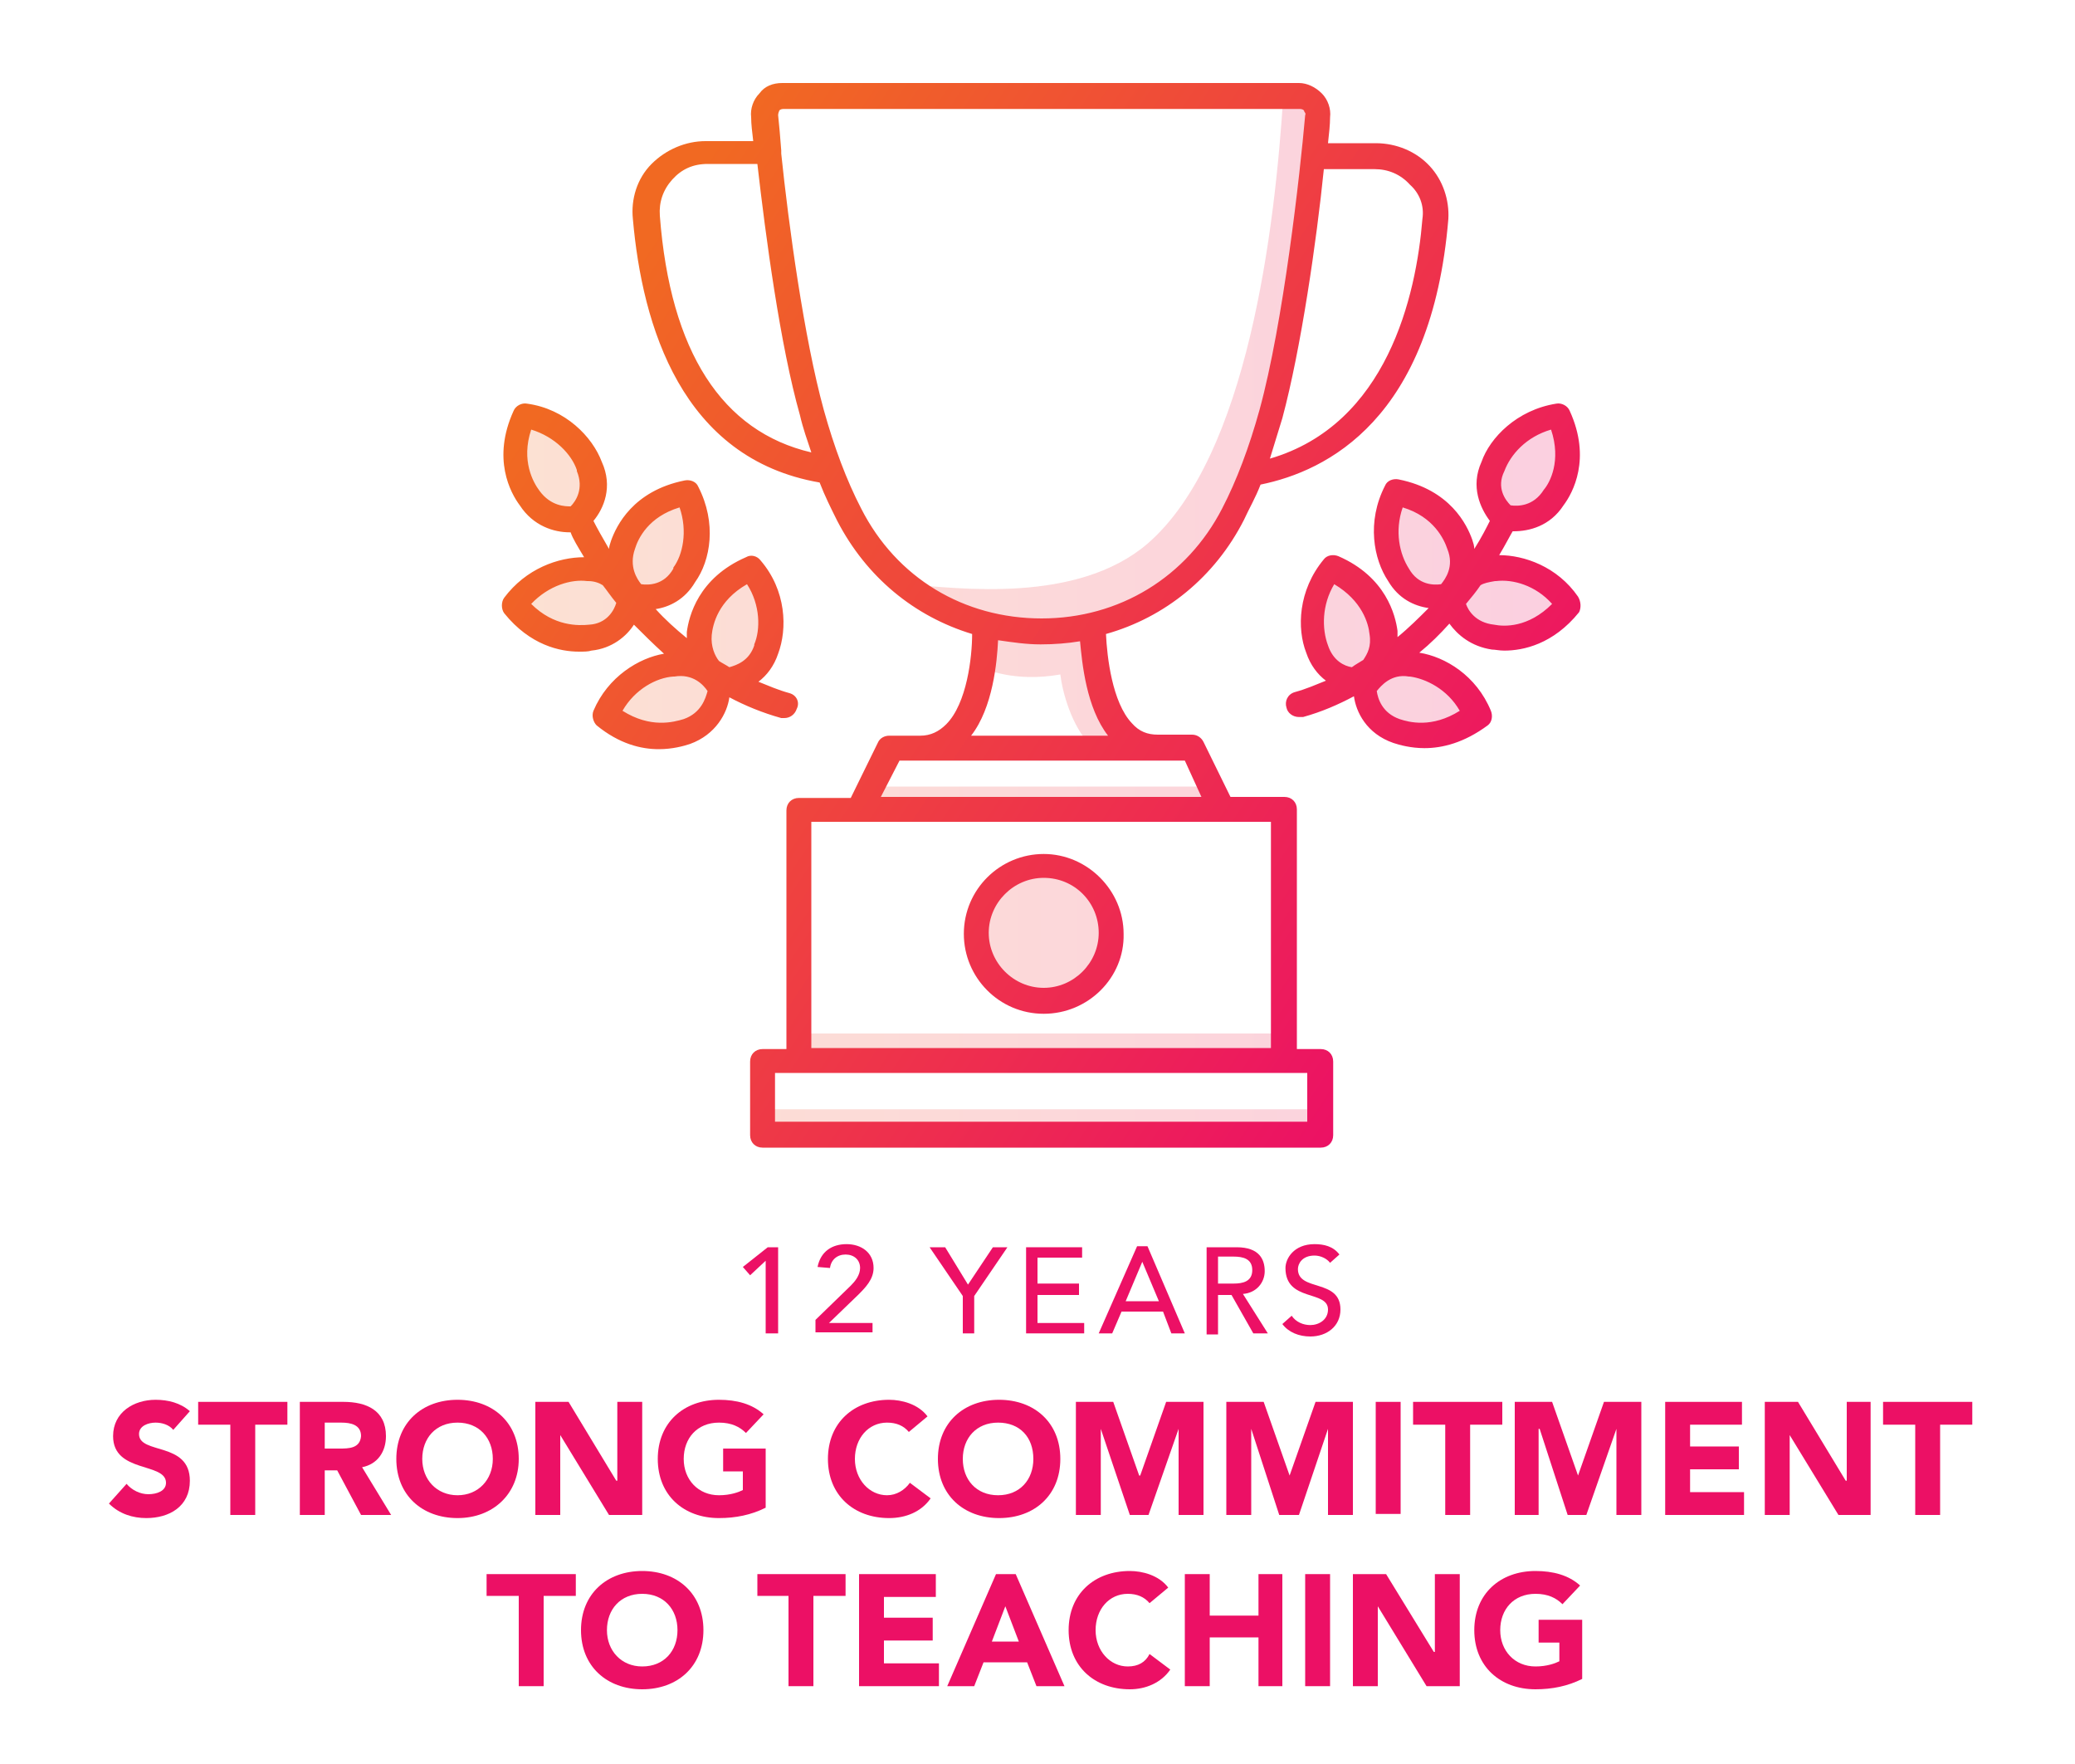 <?xml version="1.0" encoding="utf-8"?>
<!-- Generator: Adobe Illustrator 26.1.0, SVG Export Plug-In . SVG Version: 6.00 Build 0)  -->
<svg version="1.1" id="Layer_1" xmlns="http://www.w3.org/2000/svg" xmlns:xlink="http://www.w3.org/1999/xlink" x="0px" y="0px"
	 viewBox="0 0 200 170" style="enable-background:new 0 0 200 170;" xml:space="preserve">
<style type="text/css">
	.st0{fill:#EC1065;}
	.st1{opacity:0.2;fill:url(#SVGID_1_);enable-background:new    ;}
	.st2{fill:url(#SVGID_00000031204970212371357440000016847627837984778393_);}
</style>
<g>
	<g>
		
			<linearGradient id="SVGID_1_" gradientUnits="userSpaceOnUse" x1="49.565" y1="-161.497" x2="151.13" y2="-161.497" gradientTransform="matrix(1 0 0 -1 0 -102.027)">
			<stop  offset="0" style="stop-color:#F16922"/>
			<stop  offset="1" style="stop-color:#EC1065"/>
		</linearGradient>
		<path class="st1" d="M100.6,83.4c3.6,0,6.5,2.9,6.5,6.5c0,3.6-2.9,6.5-6.5,6.5s-6.5-2.9-6.5-6.5C94.1,86.3,97,83.4,100.6,83.4z
			 M84.3,75.8h32.6v1.9H84.3V75.8z M77,99.6h46.7v2.9H77V99.6z M74.6,106.9h52.5v2.9H74.6V106.9z M108.6,71.4l-3.3-10.6l-9.9-0.1
			l-0.6,3.7c0,0,2.9,1.4,7.4,0.6c0.2,1.7,1.1,5,2.9,6.8L108.6,71.4z M125.3,9.1h-1.6c-0.8,12.8-3.4,34.9-13.1,43.3
			c-6.8,5.8-18.1,4.3-23.3,3.9c9.7,5.7,25.8,4.6,31.6-6.7c1.6-3,2.8-6.3,3.7-9.8c2.4-8.6,4-23.4,4.5-28.7
			C127.1,10.1,126.3,9.1,125.3,9.1z M55.8,49.9c0,0,2.4-2,1.1-5c-0.7-1.9-2.9-4.4-6.3-4.9c-1.6,3.5-0.7,6.3,0.5,8
			C52.8,50.7,55.8,49.9,55.8,49.9z M61.3,57.4c0,0,3.1,0.8,4.7-2c1.2-1.7,1.9-4.9,0.3-8c-3.7,0.8-5.5,3.1-6.2,5
			C58.9,55.5,61.3,57.4,61.3,57.4z M60.8,58.1c0,0-0.7-3.1-4-3.3c-2-0.2-5.2,0.6-7.2,3.4c2.4,3,5.3,3.5,7.3,3.2
			C60.1,61.1,60.8,58.1,60.8,58.1z M69.7,65.6c0,0,3.2,0.1,4.1-3c0.8-1.9,0.8-5.2-1.4-7.8c-3.5,1.6-4.8,4.2-5,6.2
			C66.9,64.2,69.7,65.6,69.7,65.6z M69.3,66.3c0,0-1.4-2.9-4.6-2.3c-2,0.2-5,1.7-6.3,4.9c3,2.4,5.9,2.3,7.8,1.6
			C69.3,69.4,69.3,66.3,69.3,66.3z M144.9,49.9c0,0-2.4-2-1.1-5c0.7-1.9,2.9-4.4,6.3-4.9c1.6,3.5,0.7,6.3-0.5,8
			C147.9,50.7,144.9,49.9,144.9,49.9z M139.4,57.4c0,0-3.1,0.8-4.7-2c-1.2-1.7-1.9-4.9-0.3-8c3.7,0.8,5.5,3.1,6.2,5
			C141.8,55.5,139.4,57.4,139.4,57.4z M139.9,58.1c0,0,0.7-3.1,4-3.3c2-0.2,5.2,0.6,7.2,3.4c-2.4,3-5.3,3.5-7.3,3.2
			C140.6,61.1,139.9,58.1,139.9,58.1z M131,65.6c0,0-3.2,0.1-4.1-3c-0.8-1.9-0.8-5.2,1.4-7.8c3.5,1.6,4.8,4.2,5,6.2
			C133.8,64.2,131,65.6,131,65.6z M131.4,66.3c0,0,1.4-2.9,4.6-2.3c2,0.2,5,1.7,6.3,4.9c-3,2.4-5.9,2.3-7.8,1.6
			C131.4,69.4,131.4,66.3,131.4,66.3z"/>
		
			<linearGradient id="SVGID_00000126292202716320708340000004559882421202832019_" gradientUnits="userSpaceOnUse" x1="57.34" y1="-133.192" x2="143.976" y2="-190.769" gradientTransform="matrix(1 0 0 -1 0 -102.027)">
			<stop  offset="0" style="stop-color:#F16922"/>
			<stop  offset="1" style="stop-color:#EC1065"/>
		</linearGradient>
		<path style="fill:url(#SVGID_00000126292202716320708340000004559882421202832019_);" d="M137.8,16c-1.3-1.4-3.2-2.2-5.2-2.2H128
			c0.1-0.9,0.2-1.8,0.2-2.5c0.1-0.8-0.2-1.7-0.8-2.3c-0.6-0.6-1.4-1-2.2-1H75.4c-0.9,0-1.7,0.3-2.2,1c-0.6,0.6-0.9,1.5-0.8,2.3
			c0,0.7,0.1,1.4,0.2,2.3h-4.6c-1.9,0-3.8,0.8-5.2,2.2s-2,3.4-1.8,5.3c0.9,10.3,4.7,23.1,18,25.4c0.5,1.3,1.1,2.5,1.7,3.7
			c2.8,5.4,7.4,9.2,13,10.9c0,2.2-0.5,6.7-2.5,8.7c-0.7,0.7-1.5,1.1-2.5,1.1h-3c-0.4,0-0.9,0.2-1.1,0.7l-2.6,5.3H77
			c-0.7,0-1.2,0.5-1.2,1.2v23h-2.3c-0.7,0-1.2,0.5-1.2,1.2v7.1c0,0.7,0.5,1.2,1.2,1.2h53.8c0.7,0,1.2-0.5,1.2-1.2v-7.1
			c0-0.7-0.5-1.2-1.2-1.2h-2.3V78c0-0.7-0.5-1.2-1.2-1.2h-5.2l-2.6-5.3c-0.2-0.4-0.6-0.7-1.1-0.7h-3.3c-1,0-1.8-0.3-2.5-1.1
			c-1.9-2-2.4-6.4-2.5-8.6c5.7-1.6,10.5-5.5,13.3-11c0.5-1.1,1.1-2.1,1.6-3.4c6.4-1.3,16.5-6.3,18.1-25.6
			C139.7,19.3,139.1,17.4,137.8,16z M63.6,20.8c-0.1-1.3,0.3-2.5,1.2-3.5c0.9-1,2-1.5,3.4-1.5H73c0.8,7,2.2,17.5,4.1,24.2
			c0.3,1.3,0.7,2.4,1.1,3.6C69.6,41.6,64.6,33.9,63.6,20.8z M126,108.1H74.7v-4.7H77h46.7h2.3V108.1z M122.5,101H78.2V79.2h4.7h34.9
			h4.7L122.5,101L122.5,101z M115.8,76.8H84.9l1.8-3.5h27.5L115.8,76.8z M106.8,70.9H93.6c2.1-2.7,2.5-7.1,2.6-9.2
			c1.4,0.2,2.7,0.4,4.1,0.4c1.3,0,2.6-0.1,3.8-0.3C104.3,63.9,104.7,68.2,106.8,70.9z M121.4,39.5c-1,3.6-2.2,6.8-3.6,9.5
			c-3.4,6.6-9.9,10.6-17.4,10.6c-7.5,0-14-3.9-17.4-10.6c-1.4-2.7-2.6-5.9-3.6-9.5c-1.9-6.9-3.4-17.9-4.1-24.7v0c0-0.1,0-0.2,0-0.3
			c-0.1-1.3-0.2-2.5-0.3-3.4c0-0.2,0.1-0.4,0.1-0.4c0-0.1,0.2-0.2,0.4-0.2h49.8c0.2,0,0.4,0.1,0.4,0.2c0,0.1,0.2,0.2,0.1,0.4
			C125.3,16.8,123.7,31.1,121.4,39.5z M137.1,21.1c-0.6,7.4-3.4,19.8-14.7,23.1c0.4-1.3,0.8-2.6,1.2-3.9c1.8-6.7,3.3-17.1,4-24h4.9
			c1.3,0,2.5,0.5,3.4,1.5C136.8,18.6,137.3,19.8,137.1,21.1z M100.6,97.7c-4.3,0-7.7-3.5-7.7-7.7c0-4.3,3.5-7.7,7.7-7.7
			c4.2,0,7.7,3.5,7.7,7.7C108.4,94.2,104.9,97.7,100.6,97.7z M100.6,84.6c-2.9,0-5.3,2.4-5.3,5.3c0,2.9,2.4,5.3,5.3,5.3
			c2.9,0,5.3-2.4,5.3-5.3C105.9,87,103.6,84.6,100.6,84.6z M76.1,66.8c-1.1-0.3-2-0.7-3-1.1c0.8-0.6,1.5-1.5,1.9-2.7
			c0.9-2.4,0.8-6.1-1.7-9c-0.3-0.4-0.9-0.6-1.4-0.3c-4.6,2-5.5,5.7-5.7,7.2c0,0.2,0,0.4,0,0.6c-1.1-0.9-2.1-1.8-3-2.8
			c1.3-0.2,2.8-0.9,3.8-2.6c1.5-2.1,2.1-5.7,0.3-9.2c-0.2-0.5-0.8-0.7-1.3-0.6c-5,1-6.6,4.4-7.1,5.8c-0.1,0.3-0.2,0.6-0.2,0.8
			c-0.7-1.2-1.2-2.1-1.5-2.7c1-1.2,1.9-3.3,0.8-5.7c-0.9-2.4-3.5-5.1-7.2-5.6c-0.5-0.1-1.1,0.2-1.3,0.7c-2.1,4.6-0.3,7.9,0.6,9.1
			c1.3,2,3.3,2.6,4.8,2.6c0,0,0.1,0,0.1,0c0.2,0.6,0.7,1.4,1.3,2.4c-2.5,0-5.6,1.1-7.7,3.9c-0.3,0.4-0.3,1.1,0,1.5
			c2.5,3.1,5.4,3.7,7.2,3.7c0.5,0,0.9,0,1.2-0.1c2-0.2,3.4-1.4,4.1-2.5c0.9,0.9,1.8,1.8,2.9,2.8c-2.4,0.4-5.4,2.2-6.8,5.5
			c-0.2,0.5,0,1.1,0.3,1.4c2.2,1.8,4.3,2.3,6,2.3c1.3,0,2.4-0.3,3-0.5c2.5-0.9,3.6-3,3.8-4.5c1.5,0.8,3.2,1.5,5,2c0.1,0,0.2,0,0.3,0
			c0.5,0,1-0.3,1.2-0.9C77.1,67.7,76.8,67,76.1,66.8z M61.2,52.9L61.2,52.9c0.3-1,1.3-3.1,4.3-4c0.8,2.3,0.3,4.6-0.6,5.8
			c0,0,0,0,0,0.1c-0.9,1.6-2.4,1.6-3.1,1.5C61.4,55.8,60.6,54.6,61.2,52.9z M52,47.3C52,47.3,52,47.2,52,47.3
			c-0.6-0.8-1.8-2.9-0.8-5.9c2.3,0.7,3.9,2.4,4.4,3.9c0,0,0,0,0,0.1c0.7,1.7-0.1,2.9-0.6,3.4C54.5,48.8,53.1,48.8,52,47.3z
			 M56.8,60.2L56.8,60.2c-1,0.1-3.4,0.2-5.6-2c1.7-1.8,3.9-2.4,5.4-2.2c0,0,0,0,0.1,0c0.6,0,1.1,0.2,1.4,0.4
			c0.4,0.5,0.8,1.1,1.3,1.7C59.2,58.8,58.5,60.1,56.8,60.2z M68.6,61.2L68.6,61.2c0.1-1,0.6-3.3,3.4-4.9c1.3,2,1.3,4.4,0.7,5.8
			c0,0,0,0,0,0.1c-0.5,1.5-1.7,1.9-2.4,2.1c-0.3-0.2-0.7-0.4-1-0.6C68.9,63.2,68.5,62.3,68.6,61.2z M65.9,69.3L65.9,69.3
			c-1,0.3-3.2,0.9-5.9-0.8c1.2-2.1,3.3-3.2,4.9-3.3c0,0,0,0,0.1,0c1.8-0.3,2.8,0.8,3.2,1.4C68,67.3,67.6,68.7,65.9,69.3z
			 M152.1,57.5c-2-2.9-5.2-4-7.6-4c0.6-1,1-1.8,1.3-2.3c0,0,0,0,0.1,0c1.5,0,3.5-0.5,4.8-2.5c0.9-1.2,2.7-4.5,0.6-9.1
			c-0.2-0.5-0.8-0.8-1.3-0.7c-3.8,0.6-6.4,3.3-7.2,5.6c-1.1,2.4-0.1,4.5,0.8,5.7c-0.3,0.6-0.8,1.6-1.5,2.7c0-0.3-0.1-0.6-0.2-0.9
			c-0.5-1.4-2.1-4.8-7.1-5.8c-0.5-0.1-1.1,0.1-1.3,0.6c-1.8,3.5-1.1,7.1,0.3,9.2c1,1.7,2.5,2.4,3.9,2.6c-0.9,0.9-1.9,1.9-3,2.8
			c0-0.2,0-0.4,0-0.6c-0.2-1.5-1.1-5.2-5.7-7.2c-0.5-0.2-1.1-0.1-1.4,0.3c-2.5,3-2.6,6.7-1.7,9c0.4,1.2,1.1,2.1,1.9,2.7
			c-1,0.4-1.9,0.8-3,1.1c-0.7,0.2-1,0.9-0.8,1.5c0.1,0.5,0.6,0.9,1.2,0.9c0.1,0,0.2,0,0.4,0c1.8-0.5,3.4-1.2,4.9-2
			c0.2,1.5,1.2,3.6,3.8,4.5c0.6,0.2,1.7,0.5,3,0.5c1.7,0,3.8-0.5,6.1-2.2c0.4-0.3,0.5-0.9,0.3-1.4c-1.4-3.4-4.4-5.2-6.9-5.6
			c1.1-0.9,2-1.8,2.9-2.8c0.8,1.1,2.1,2.2,4.1,2.5c0.3,0,0.7,0.1,1.2,0.1c1.8,0,4.7-0.6,7.2-3.7C152.4,58.6,152.4,58,152.1,57.5z
			 M128,62.2C128,62.2,128,62.2,128,62.2c-0.6-1.6-0.6-3.9,0.6-5.9c2.7,1.6,3.3,3.8,3.4,4.8v0c0.2,1.2-0.2,1.9-0.6,2.5
			c-0.3,0.2-0.7,0.4-1.1,0.7C129.6,64.2,128.5,63.7,128,62.2z M140.7,68.5c-2.7,1.7-4.9,1.1-5.8,0.8h0c-1.7-0.6-2.1-2-2.2-2.7
			c0.4-0.5,1.4-1.7,3.1-1.4c0,0,0,0,0.1,0C137.4,65.4,139.5,66.4,140.7,68.5z M145,45.4C145,45.3,145,45.3,145,45.4
			c0.6-1.6,2.1-3.3,4.5-4c1,3-0.1,5.1-0.7,5.8c0,0,0,0,0,0c-1,1.6-2.5,1.6-3.2,1.5C145.1,48.2,144.2,47,145,45.4z M135.8,54.8
			C135.8,54.8,135.7,54.8,135.8,54.8c-0.9-1.4-1.4-3.6-0.6-5.9c3,0.9,4,3.1,4.3,4v0c0.7,1.7-0.2,2.9-0.6,3.4
			C138.2,56.4,136.7,56.4,135.8,54.8z M144,60.2L144,60.2c-1.8-0.2-2.5-1.4-2.7-2c0.5-0.6,1-1.2,1.4-1.8c0.3-0.2,0.8-0.3,1.4-0.4
			c0,0,0,0,0.1,0c1.6-0.2,3.8,0.4,5.4,2.2C147.3,60.5,145,60.4,144,60.2z"/>
	</g>
	<g>
		<polygon class="st0" points="73.8,121.5 73.8,128.5 75,128.5 75,120.2 74,120.2 71.6,122.1 72.3,122.9 		"/>
		<path class="st0" d="M84.1,127.5h-4.2l2.8-2.7c0.7-0.7,1.5-1.5,1.5-2.6c0-1.5-1.2-2.3-2.6-2.3s-2.5,0.7-2.8,2.2l1.2,0.1
			c0.1-0.8,0.7-1.3,1.5-1.3c0.8,0,1.4,0.5,1.4,1.3c0,0.7-0.5,1.3-0.9,1.7l-3.4,3.3v1.2h5.5V127.5z"/>
		<polygon class="st0" points="92.8,128.5 93.9,128.5 93.9,124.9 97.1,120.2 95.7,120.2 93.3,123.8 91.1,120.2 89.6,120.2 
			92.8,124.9 		"/>
		<polygon class="st0" points="104.5,127.5 100,127.5 100,124.8 104,124.8 104,123.7 100,123.7 100,121.2 104.3,121.2 104.3,120.2 
			98.9,120.2 98.9,128.5 104.5,128.5 		"/>
		<path class="st0" d="M108.1,126.4h4l0.8,2.1h1.3l-3.6-8.4h-1l-3.7,8.4h1.3L108.1,126.4z M110.1,121.6L110.1,121.6l1.6,3.8h-3.2
			L110.1,121.6z"/>
		<path class="st0" d="M117.4,124.8h1.3l2.1,3.7h1.4l-2.4-3.8c1.3-0.1,2.1-1.1,2.1-2.2c0-1.1-0.5-2.3-2.7-2.3h-2.9v8.4h1.1V124.8z
			 M117.4,121.1h1.5c0.9,0,1.8,0.2,1.8,1.3s-0.9,1.3-1.8,1.3h-1.5V121.1z"/>
		<path class="st0" d="M126.3,127.7c-0.7,0-1.4-0.3-1.8-0.9l-0.9,0.8c0.6,0.8,1.6,1.2,2.7,1.2c1.6,0,2.9-1,2.9-2.6
			c0-3-4.1-1.7-4.1-3.9c0-0.5,0.4-1.3,1.6-1.3c0.6,0,1.2,0.3,1.5,0.7l0.9-0.8c-0.6-0.8-1.5-1-2.4-1c-2,0-2.8,1.4-2.8,2.3
			c0,3.3,4.1,2.1,4.1,4C128,127.2,127.1,127.7,126.3,127.7z"/>
		<path class="st0" d="M13.4,138.2c0-0.8,0.9-1.1,1.6-1.1c0.6,0,1.3,0.2,1.7,0.7l1.6-1.8c-0.9-0.8-2.1-1.1-3.3-1.1
			c-2.1,0-4.1,1.2-4.1,3.5c0,3.6,5.1,2.5,5.1,4.5c0,0.8-0.9,1.1-1.7,1.1c-0.8,0-1.6-0.4-2.1-1l-1.7,1.9c1,1,2.3,1.4,3.6,1.4
			c2.2,0,4.2-1.1,4.2-3.6C18.3,138.9,13.4,140.2,13.4,138.2z"/>
		<polygon class="st0" points="19.1,137.3 22.2,137.3 22.2,146 24.6,146 24.6,137.3 27.7,137.3 27.7,135.1 19.1,135.1 		"/>
		<path class="st0" d="M37.2,138.4c0-2.5-1.9-3.3-4.1-3.3h-4.2V146h2.4v-4.3h1.2l2.3,4.3h2.9l-2.8-4.6
			C36.4,141.1,37.2,139.9,37.2,138.4z M32.7,139.6h-1.4v-2.5h1.6c0.9,0,1.9,0.2,1.9,1.3C34.7,139.6,33.6,139.6,32.7,139.6z"/>
		<path class="st0" d="M50,140.6c0-3.5-2.5-5.7-5.9-5.7s-5.9,2.2-5.9,5.7s2.5,5.7,5.9,5.7S50,144,50,140.6z M44.1,144.1
			c-2,0-3.4-1.5-3.4-3.5c0-2,1.3-3.5,3.4-3.5s3.4,1.5,3.4,3.5C47.5,142.6,46.1,144.1,44.1,144.1z"/>
		<polygon class="st0" points="54,138.3 54,138.3 58.7,146 61.9,146 61.9,135.1 59.5,135.1 59.5,142.7 59.4,142.7 54.8,135.1 
			51.6,135.1 51.6,146 54,146 		"/>
		<path class="st0" d="M73.9,139.6h-4.2v2.2h1.9v1.8c-0.4,0.2-1.2,0.5-2.3,0.5c-2,0-3.4-1.5-3.4-3.5c0-2,1.3-3.5,3.4-3.5
			c1.2,0,2,0.4,2.6,1l1.7-1.8c-1.1-1-2.6-1.4-4.3-1.4c-3.4,0-5.9,2.2-5.9,5.7s2.5,5.7,5.9,5.7c1.6,0,3.1-0.3,4.5-1V139.6z"/>
		<path class="st0" d="M89.7,144.4l-2-1.5c-0.5,0.7-1.3,1.2-2.2,1.2c-1.7,0-3.1-1.5-3.1-3.5c0-2,1.3-3.5,3.1-3.5
			c0.9,0,1.6,0.3,2.1,0.9l1.8-1.5c-0.9-1.2-2.5-1.6-3.7-1.6c-3.4,0-5.9,2.2-5.9,5.7s2.5,5.7,5.9,5.7
			C87.3,146.3,88.8,145.7,89.7,144.4z"/>
		<path class="st0" d="M90.4,140.6c0,3.5,2.5,5.7,5.9,5.7s5.9-2.2,5.9-5.7s-2.5-5.7-5.9-5.7S90.4,137.1,90.4,140.6z M99.6,140.6
			c0,2-1.3,3.5-3.4,3.5s-3.4-1.5-3.4-3.5c0-2,1.3-3.5,3.4-3.5S99.6,138.5,99.6,140.6z"/>
		<polygon class="st0" points="116,146 116,135.1 112.4,135.1 109.9,142.2 109.8,142.2 107.3,135.1 103.7,135.1 103.7,146 
			106.1,146 106.1,137.7 106.1,137.7 108.9,146 110.7,146 113.6,137.7 113.6,137.7 113.6,146 		"/>
		<polygon class="st0" points="128,137.7 128,146 130.4,146 130.4,135.1 126.8,135.1 124.3,142.2 124.3,142.2 121.8,135.1 
			118.2,135.1 118.2,146 120.6,146 120.6,137.7 120.6,137.7 123.3,146 125.2,146 128,137.7 		"/>
		<rect x="132.6" y="135.1" class="st0" width="2.4" height="10.8"/>
		<polygon class="st0" points="144.8,135.1 136.2,135.1 136.2,137.3 139.3,137.3 139.3,146 141.7,146 141.7,137.3 144.8,137.3 		"/>
		<polygon class="st0" points="152.1,142.2 152.1,142.2 149.6,135.1 146,135.1 146,146 148.3,146 148.3,137.7 148.4,137.7 
			151.1,146 152.9,146 155.8,137.7 155.8,137.7 155.8,146 158.2,146 158.2,135.1 154.6,135.1 		"/>
		<polygon class="st0" points="162.9,141.6 167.6,141.6 167.6,139.4 162.9,139.4 162.9,137.3 167.9,137.3 167.9,135.1 160.5,135.1 
			160.5,146 168.1,146 168.1,143.8 162.9,143.8 		"/>
		<polygon class="st0" points="178,142.7 177.9,142.7 173.3,135.1 170.1,135.1 170.1,146 172.5,146 172.5,138.3 172.5,138.3 
			177.2,146 180.3,146 180.3,135.1 178,135.1 		"/>
		<polygon class="st0" points="181.5,135.1 181.5,137.3 184.6,137.3 184.6,146 187,146 187,137.3 190.1,137.3 190.1,135.1 		"/>
		<polygon class="st0" points="46.9,153.8 50,153.8 50,162.5 52.4,162.5 52.4,153.8 55.5,153.8 55.5,151.7 46.9,151.7 		"/>
		<path class="st0" d="M61.9,151.4c-3.4,0-5.9,2.2-5.9,5.7s2.5,5.7,5.9,5.7s5.9-2.2,5.9-5.7S65.3,151.4,61.9,151.4z M61.9,160.6
			c-2,0-3.4-1.5-3.4-3.5c0-2,1.3-3.5,3.4-3.5s3.4,1.5,3.4,3.5C65.3,159.1,64,160.6,61.9,160.6z"/>
		<polygon class="st0" points="73,153.8 76,153.8 76,162.5 78.4,162.5 78.4,153.8 81.5,153.8 81.5,151.7 73,151.7 		"/>
		<polygon class="st0" points="85.2,158.1 89.9,158.1 89.9,155.9 85.2,155.9 85.2,153.9 90.2,153.9 90.2,151.7 82.8,151.7 
			82.8,162.5 90.5,162.5 90.5,160.3 85.2,160.3 		"/>
		<path class="st0" d="M96,151.7l-4.7,10.8h2.6l0.9-2.3H99l0.9,2.3h2.7l-4.7-10.8H96z M95.6,158.2l1.3-3.4l1.3,3.4H95.6z"/>
		<path class="st0" d="M108.7,160.6c-1.7,0-3.1-1.5-3.1-3.5c0-2,1.3-3.5,3.1-3.5c0.9,0,1.6,0.3,2.1,0.9l1.8-1.5
			c-0.9-1.2-2.5-1.6-3.7-1.6c-3.4,0-5.9,2.2-5.9,5.7s2.5,5.7,5.9,5.7c1.5,0,3-0.6,3.9-1.9l-2-1.5
			C110.4,160.2,109.7,160.6,108.7,160.6z"/>
		<polygon class="st0" points="121.3,155.7 116.6,155.7 116.6,151.7 114.2,151.7 114.2,162.5 116.6,162.5 116.6,157.8 121.3,157.8 
			121.3,162.5 123.6,162.5 123.6,151.7 121.3,151.7 		"/>
		<rect x="125.8" y="151.7" class="st0" width="2.4" height="10.8"/>
		<polygon class="st0" points="138.3,159.2 138.2,159.2 133.6,151.7 130.4,151.7 130.4,162.5 132.8,162.5 132.8,154.8 132.8,154.8 
			137.5,162.5 140.7,162.5 140.7,151.7 138.3,151.7 		"/>
		<path class="st0" d="M148.4,158.3h1.9v1.8c-0.4,0.2-1.2,0.5-2.3,0.5c-2,0-3.4-1.5-3.4-3.5c0-2,1.3-3.5,3.4-3.5c1.2,0,2,0.4,2.6,1
			l1.7-1.8c-1.1-1-2.6-1.4-4.3-1.4c-3.4,0-5.9,2.2-5.9,5.7s2.5,5.7,5.9,5.7c1.6,0,3.1-0.3,4.5-1v-5.7h-4.2V158.3z"/>
	</g>
</g>
</svg>

